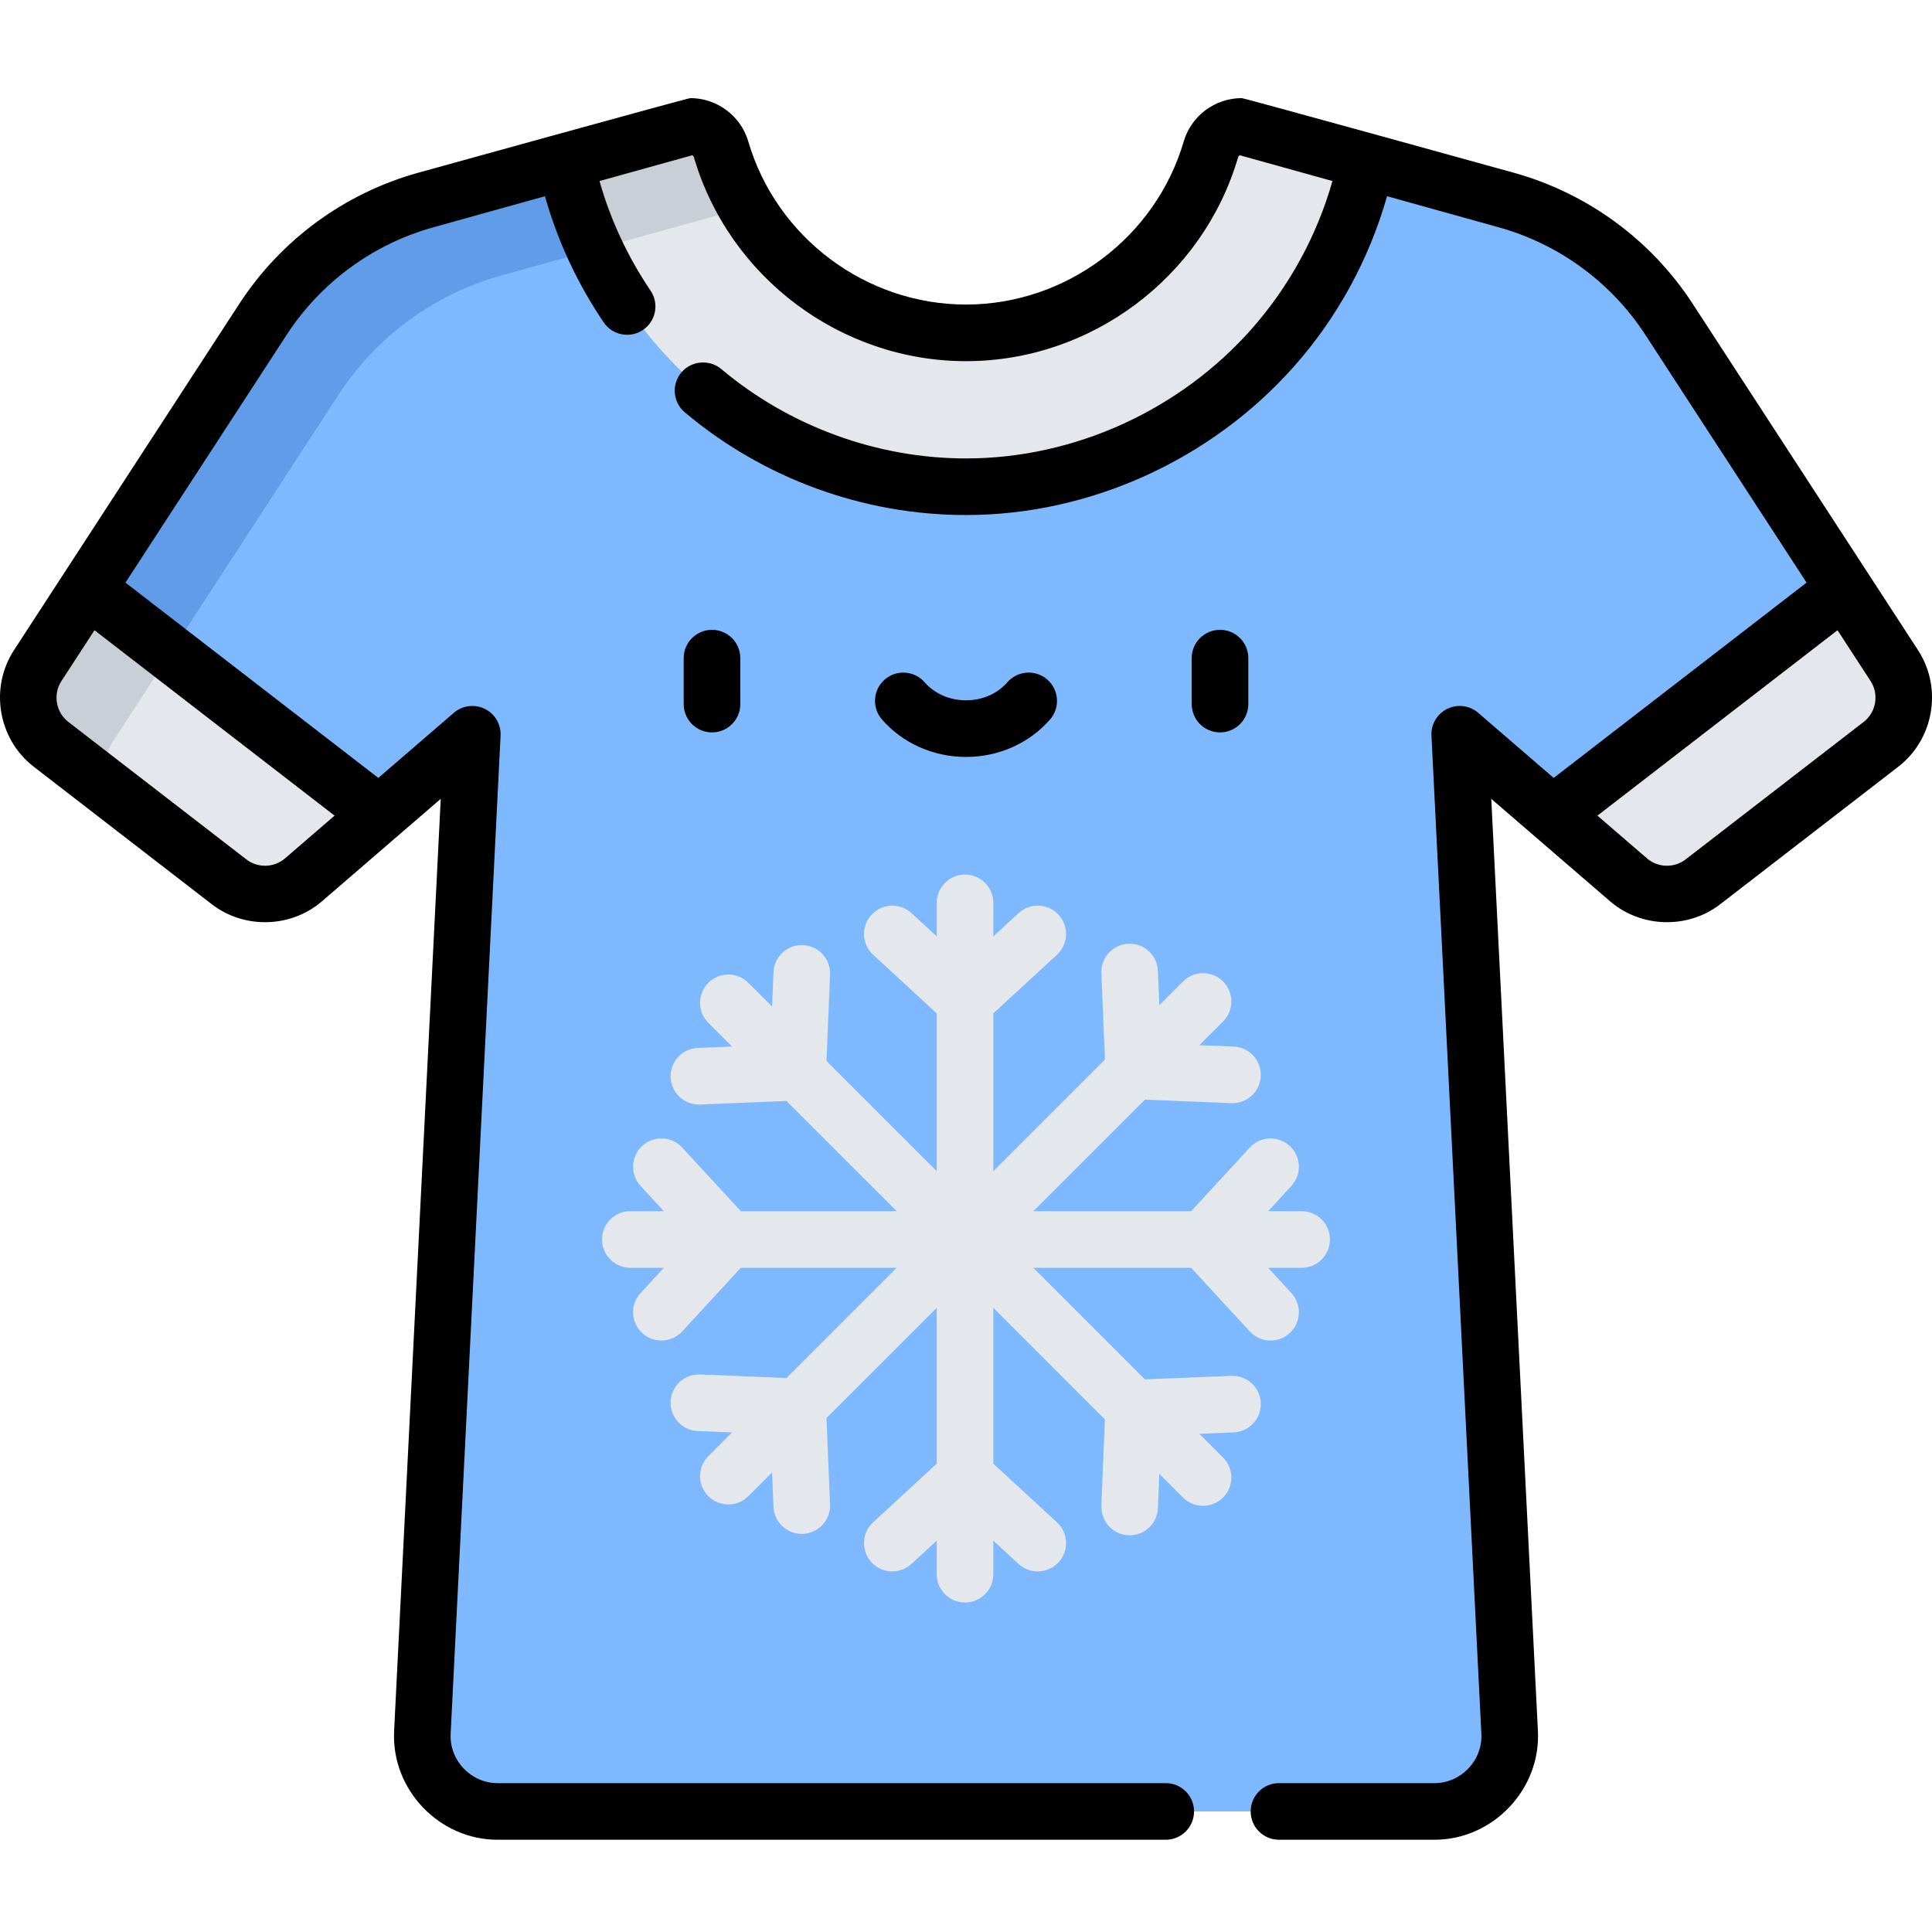 <svg height="511pt" viewBox="0 -25 511.999 511" width="511pt" xmlns="http://www.w3.org/2000/svg"><path d="m362.141 17.195 37.059 10.32c17.742 4.941 33.074 16.188 43.125 31.633l46.492 71.461-30.809 40.418-46.531 19.305-24.641-21.246 13.23 264.531c.57 11.387-8.512 20.93-19.91 20.93h-248.312c-11.398 0-20.484-9.543-19.91-20.93l13.23-264.531-24.641 21.246-46.531-19.305-30.809-40.422 46.488-71.457c10.055-15.445 25.387-26.691 43.129-31.637l37.059-10.316 27.637 14.078 32.117 38.234 46.387 12.23 47.41-13.762 30.582-35.684zm0 0" fill="#7eb8ff"/><path d="m100.523 190.328-20.094 17.332c-5.609 4.844-13.855 5.066-19.719.531l-47.184-36.438c-6.434-4.965-7.973-14.039-3.547-20.848l13.203-20.301zm0 0" fill="#e4e7eb"/><path d="m498.469 171.754-47.18 36.438c-5.863 4.539-14.113 4.312-19.719-.527l-20.094-17.332 77.34-59.723 13.203 20.297c4.422 6.809 2.883 15.883-3.551 20.848zm0 0" fill="#e4e7eb"/><path d="m23.184 130.609 17.812 23.371 48.68-74.828c10.055-15.445 25.387-26.691 43.125-31.637l47.285-13.16-2.59-3.078-27.637-14.082s-37.055 10.316-37.059 10.32c-17.621 4.902-33.152 16.309-43.129 31.633zm0 0" fill="#609ce7"/><path d="m329.066 8c-3.754 0-7.102 2.449-8.156 6.059-8.211 28.086-34.199 48.648-64.91 48.648s-56.699-20.562-64.91-48.648c-1.055-3.605-4.402-6.059-8.156-6.059l-33.074 9.195c10.246 49.215 53.941 86.293 106.141 86.293s95.895-37.078 106.141-86.293zm0 0" fill="#e4e7eb"/><path d="m27.859 182.82c-.891-3.969-.246-8.262 2.125-11.91l15.176-23.332-21.977-16.969-13.203 20.297c-4.066 6.254-3.047 14.766 2.398 19.871.363.34 15.48 12.043 15.48 12.043zm0 0" fill="#cacfd7"/><path d="m344.953 295.477h-8.883l6.164-6.691c2.805-3.047 2.613-7.793-.434-10.598-3.051-2.809-7.793-2.613-10.602.43l-15.535 16.859h-41.812l29.566-29.566 22.902.934c.105.004.211.008.312.008 4 0 7.324-3.164 7.492-7.195.168-4.141-3.051-7.633-7.191-7.801l-9.09-.371 6.281-6.281c2.93-2.93 2.93-7.68 0-10.609s-7.676-2.93-10.605 0l-6.281 6.281-.371-9.09c-.172-4.137-3.664-7.359-7.801-7.188-4.141.168-7.359 3.66-7.191 7.801l.938 22.902-29.566 29.566v-41.812l16.855-15.535c3.047-2.805 3.238-7.551.434-10.598-2.809-3.047-7.555-3.242-10.602-.434l-6.688 6.164v-8.883c0-4.145-3.359-7.5-7.504-7.5-4.141 0-7.5 3.355-7.5 7.5v8.883l-6.688-6.164c-3.047-2.809-7.793-2.613-10.602.434s-2.613 7.793.434 10.598l16.855 15.535v41.812l-29.203-29.207.934-22.902c.168-4.141-3.051-7.633-7.188-7.801-4.152-.18-7.633 3.051-7.805 7.188l-.371 9.09-6.277-6.281c-2.934-2.93-7.68-2.93-10.609 0-2.93 2.93-2.93 7.68 0 10.609l6.281 6.281-9.09.371c-4.137.168-7.355 3.66-7.188 7.801.164 4.035 3.488 7.195 7.488 7.195.105 0 .207-.004.312-.008l22.902-.934 29.207 29.203h-41.305l-15.535-16.855c-2.809-3.047-7.551-3.238-10.598-.434-3.047 2.809-3.242 7.555-.434 10.602l6.164 6.688h-8.883c-4.145 0-7.5 3.359-7.5 7.504 0 4.141 3.355 7.5 7.5 7.5h8.883l-6.164 6.688c-2.809 3.047-2.617 7.793.43 10.602 1.445 1.328 3.266 1.984 5.082 1.984 2.023 0 4.039-.812 5.52-2.418l15.535-16.855h41.301l-29.203 29.207-22.906-.938c-4.176-.176-7.629 3.051-7.801 7.191-.168 4.137 3.051 7.629 7.191 7.797l9.086.371-6.281 6.285c-2.93 2.93-2.93 7.68 0 10.605 1.465 1.465 3.387 2.199 5.305 2.199 1.922 0 3.84-.734 5.305-2.199l6.281-6.281.371 9.09c.164 4.035 3.488 7.195 7.492 7.195.102 0 .207 0 .309-.004 4.141-.172 7.359-3.664 7.191-7.805l-.938-22.902 29.207-29.203v41.301l-16.855 15.535c-3.047 2.809-3.242 7.555-.434 10.602 1.48 1.602 3.496 2.414 5.52 2.414 1.816 0 3.641-.656 5.082-1.984l6.688-6.164v8.883c0 4.145 3.355 7.504 7.5 7.504 4.145 0 7.504-3.359 7.504-7.504v-8.883l6.688 6.164c1.441 1.328 3.266 1.984 5.082 1.984 2.023 0 4.039-.812 5.516-2.414 2.809-3.047 2.617-7.793-.43-10.602l-16.855-15.535v-41.301l29.562 29.566-.934 22.902c-.168 4.141 3.051 7.633 7.188 7.801.105.004.207.008.312.008 4 0 7.324-3.164 7.488-7.195l.371-9.09 6.281 6.281c1.465 1.465 3.387 2.195 5.305 2.195 1.922 0 3.84-.73 5.305-2.195 2.93-2.93 2.93-7.68 0-10.609l-6.281-6.281 9.09-.371c4.141-.168 7.359-3.66 7.191-7.801-.172-4.141-3.672-7.355-7.805-7.188l-22.902.934-29.566-29.566h41.812l15.535 16.859c1.48 1.602 3.496 2.414 5.52 2.414 1.816 0 3.641-.656 5.082-1.984 3.047-2.809 3.238-7.551.43-10.598l-6.164-6.691h8.883c4.145 0 7.5-3.359 7.5-7.5.004-4.145-3.355-7.5-7.496-7.5zm0 0" fill="#e4e7eb"/><path d="m149.859 17.195c1.699 8.18 4.348 16.012 7.781 23.406l40.137-11.164c-.289-.488-.566-.98-.84-1.473-2.062-3.684-3.777-7.551-5.109-11.559-.629-1.887-1.035-3.785-2.344-5.352-1.582-1.895-4.039-3.055-6.551-3.055zm0 0" fill="#cacfd7"/><path d="m196.188 161.094v-12.184c0-4.141-3.359-7.5-7.5-7.5-4.145 0-7.504 3.359-7.504 7.5v12.184c0 4.145 3.359 7.5 7.504 7.5 4.141 0 7.5-3.355 7.5-7.5zm0 0"/><path d="m330.816 161.094v-12.184c0-4.141-3.359-7.5-7.504-7.5-4.141 0-7.5 3.359-7.5 7.5v12.184c0 4.145 3.359 7.5 7.5 7.5 4.145 0 7.504-3.355 7.504-7.5zm0 0"/><path d="m256 175.098c8.641 0 16.754-3.613 22.262-9.914 2.727-3.121 2.406-7.859-.711-10.586-3.117-2.727-7.859-2.406-10.586.711-2.656 3.043-6.652 4.785-10.965 4.785s-8.309-1.742-10.965-4.785c-2.727-3.117-7.465-3.438-10.586-.711-3.117 2.727-3.438 7.465-.711 10.586 5.508 6.301 13.621 9.914 22.262 9.914zm0 0"/><path d="m448.613 55.059c-11.051-16.984-27.887-29.332-47.402-34.77 0 0-71.465-19.789-72.145-19.789-7.066 0-13.383 4.707-15.355 11.449-7.445 25.469-31.18 43.258-57.711 43.258s-50.266-17.789-57.711-43.258c-1.973-6.742-8.289-11.449-15.355-11.449-.68 0-72.148 19.789-72.148 19.789-19.512 5.438-36.344 17.785-47.398 34.77l-59.695 91.762c-6.508 10.016-4.199 23.578 5.254 30.871 0 0 47.156 36.418 47.176 36.434 8.59 6.633 20.988 6.316 29.207-.781l31.469-27.141s-12.344 246.797-12.355 247.039c-.773 15.48 11.922 28.809 27.402 28.809h177.086c4.145 0 7.504-3.359 7.504-7.504 0-4.141-3.359-7.5-7.504-7.5 0 0-176.691 0-177.086 0-7.035 0-12.773-6.035-12.418-13.055l13.23-264.535c.152-2.996-1.5-5.793-4.195-7.113-2.699-1.316-5.922-.902-8.195 1.059l-20.004 17.25-67.016-51.754 42.715-65.656c9.062-13.922 22.859-24.043 38.852-28.5l29.602-8.242c.016.051.035.105.051.16 3.348 11.824 8.621 23.09 15.512 33.266 2.324 3.43 6.988 4.328 10.418 2.004 3.434-2.324 4.328-6.988 2.004-10.418-5.938-8.77-10.586-18.652-13.492-28.914-.012-.039-.023-.082-.035-.121l24.586-6.836c.207.117.367.301.43.52 9.305 31.824 38.957 54.051 72.113 54.051 33.152 0 62.805-22.227 72.109-54.051.066-.219.227-.402.434-.52l24.562 6.832c-4.074 14.41-11.422 27.871-21.328 39.105-19.004 21.555-47.008 34.41-75.777 34.41-23.582 0-46.824-8.516-64.863-23.695-3.125-2.633-7.938-2.219-10.57.91-2.668 3.168-2.258 7.902.91 10.57 20.855 17.551 47.324 27.215 74.523 27.215 32.863 0 65.004-14.672 86.871-39.332.055-.059.105-.117.156-.176 11.363-12.812 19.781-28.277 24.48-44.738.023-.082.051-.16.074-.246l29.605 8.242c15.992 4.461 29.793 14.582 38.852 28.504l42.715 65.656-67.016 51.754-20.008-17.25c-2.27-1.961-5.492-2.375-8.191-1.059-2.695 1.32-4.348 4.117-4.195 7.113 0 0 13.199 263.84 13.23 264.535.352 7.039-5.391 13.055-12.418 13.055h-41.219c-4.145 0-7.5 3.359-7.5 7.5 0 4.145 3.355 7.504 7.5 7.504h41.219c15.484 0 28.18-13.359 27.402-28.809l-12.359-247.039s31.457 27.129 31.469 27.137c8.207 7.078 20.625 7.43 29.203.789l47.184-36.438c9.453-7.297 11.762-20.855 5.25-30.875zm-373.086 146.926c-2.887 2.492-7.219 2.602-10.23.27l-47.184-36.438c-3.312-2.559-4.125-7.312-1.844-10.82l8.77-13.48 63.629 49.137s-13.129 11.32-13.141 11.332zm418.359-36.168s-47.121 36.391-47.191 36.445c-3.012 2.324-7.348 2.207-10.227-.281l-13.137-11.328 63.629-49.137 8.77 13.477c2.281 3.512 1.473 8.266-1.844 10.824zm0 0"/></svg>